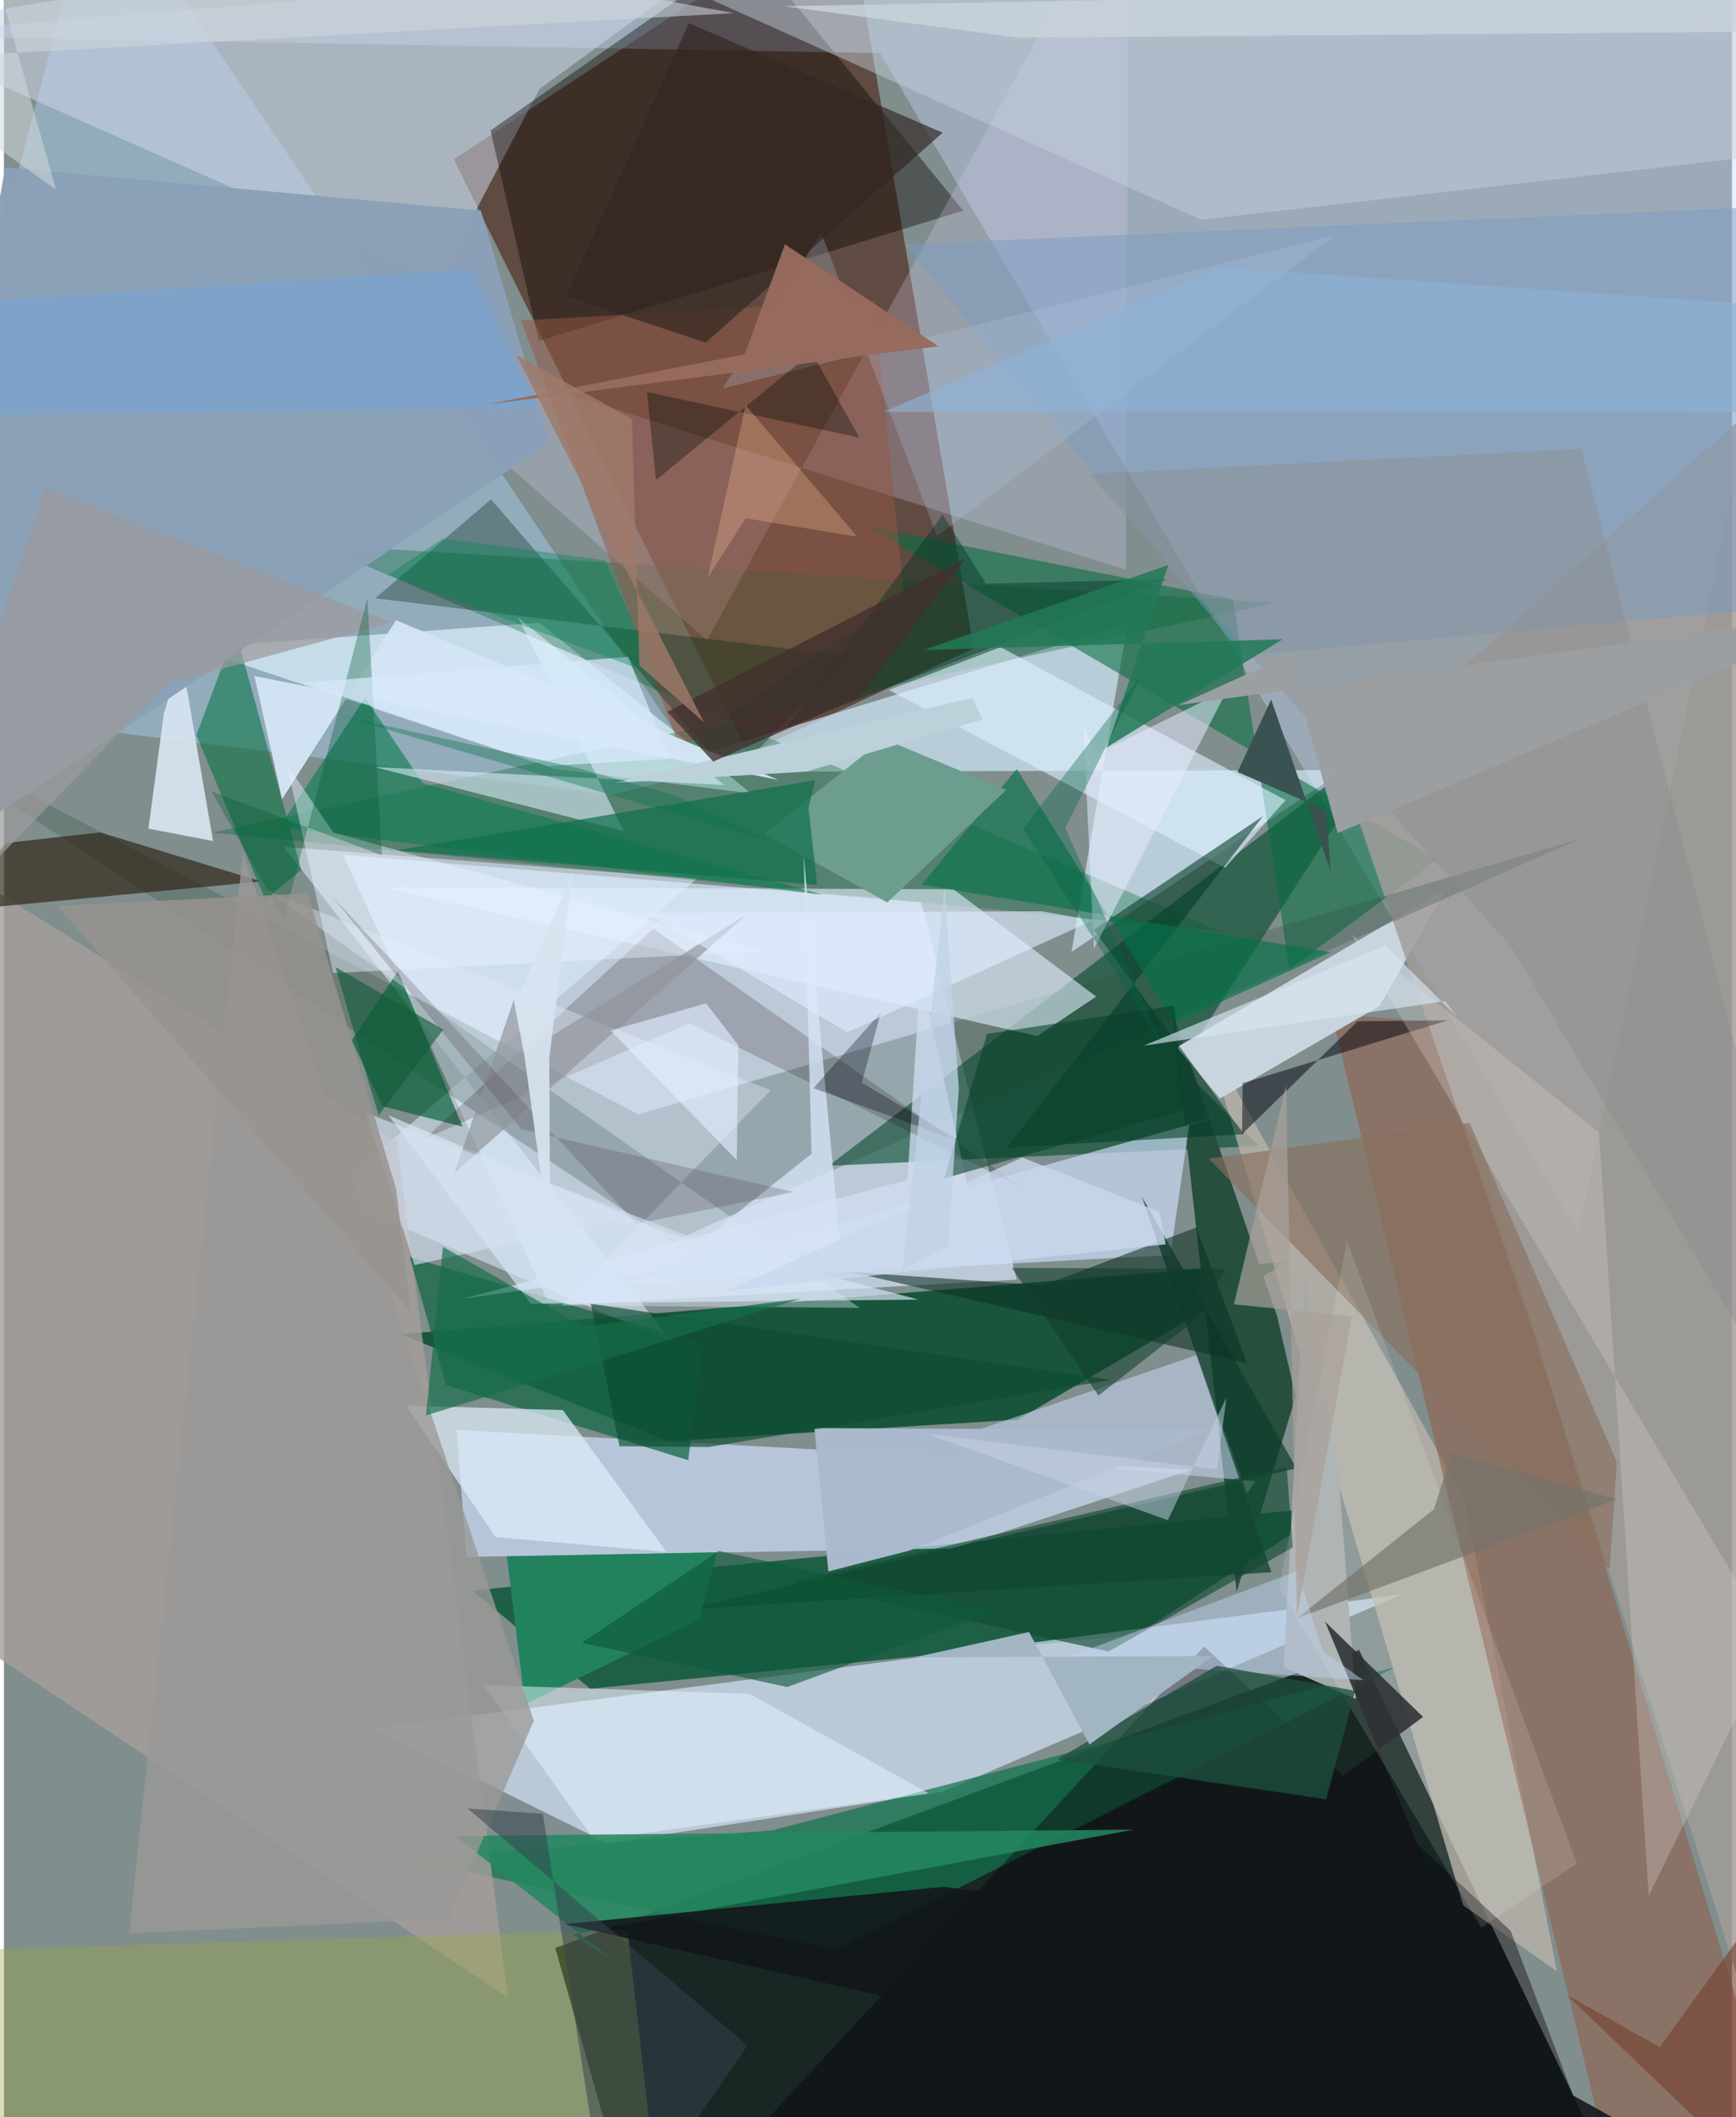 <svg xmlns="http://www.w3.org/2000/svg" width="228" height="278" viewBox="0 0 836 1024"><path fill="#808e8e" d="M0 0h836v1024H0z"/><path fill="#11211e" fill-opacity=".941" d="M266.698 942.154l388.9-144.12 133.247 277.25L307.468 1086z"/><path fill="#4d2617" fill-opacity=".643" d="M217.604 77.08l190.02-124.854L469.17 313.61l-109.158 50.756z"/><path fill="#d9e5fa" fill-opacity=".671" d="M489.965 618.895l-46.286-182.492-279.633-22.978 100.073 218.197z"/><path fill="#004829" fill-opacity=".808" d="M621.14 610.159l-130.758 76.478-168.993 10.43-129.591-51.736z"/><path fill="#cad8fd" fill-opacity=".384" d="M898-62L761.611 596.29 423.812 25.673-62 17.23z"/><path fill="#045534" fill-opacity=".796" d="M226.553 769.27l57.046 47.526 264.4-26.208 95.453-61.977z"/><path fill="#d5e6fb" fill-opacity=".675" d="M179.32 835.915l496.735-64.688-221.952 95.366-162.122 24.931z"/><path fill="#acd5fd" fill-opacity=".412" d="M337.396 373.148L45.596-62-62 339.762l356.993 44.655z"/><path fill="#00492c" fill-opacity=".604" d="M672.327 355.09L568.829 515.695l38.296 38.571-208.137 9.59z"/><path fill="#d3e4fe" fill-opacity=".655" d="M219.038 691.62l355.421 19.275-114.992 37.992-235.802 4.12z"/><path fill="#d4ecfc" fill-opacity=".663" d="M543.563 301.711L516.481 460.36l131.885-87.926-339.157 1.004z"/><path fill="#ccd4e8" fill-opacity=".549" d="M-62 14.454L403.326-62 259.081 43.052l-48.303 92.165z"/><path fill="#264f3e" fill-opacity=".992" d="M624.9 675.436l-28.571 94.529-31.268-281.447 50.84 148.096z"/><path fill="#d3e6f2" fill-opacity=".82" d="M266.163 371.81L91.44 313.3l167.566-12.113 102.556 82.612z"/><path fill="#066d42" fill-opacity=".569" d="M594.68 289.955l-176.798-35.249 275.536 160.998-71.516 53.055z"/><path fill="#13754f" fill-opacity=".718" d="M371.678 885.297l301.572-79.041-270.634 136.812-208.22-43.907z"/><path fill="#e1f1ff" fill-opacity=".529" d="M135.256 409.56l187.996 239.592-166.703-71.046 178.68-153.13z"/><path fill="#006330" fill-opacity=".325" d="M615.38 291.484l-463.724-27.911L589.35 450.738l-488.792-48z"/><path fill="#c0b6ad" fill-opacity=".725" d="M581.335 500.688l125.118 224.219 44.814 228.537-45.342-31.914z"/><path fill="#a59e9a" fill-opacity=".804" d="M-45.065 405.415l235.113 146.546 53.79 414.178L-56.46 765.997z"/><path fill="#090402" fill-opacity=".392" d="M464.063 101.905l-205.315 62.971-23.352-101.762 125.44-87.826z"/><path fill="#dbcfef" fill-opacity=".263" d="M544.114-62l-1.316 337.582-376.311-118.234 173.65 152.374z"/><path fill="#8f624f" fill-opacity=".627" d="M695.048 494.525l-52.73-4.09L786.052 1086h87.854z"/><path fill="#cad7e2" fill-opacity=".976" d="M567.37 506.546l130.266-76.597-32.123 56.595-77.2 44.75z"/><path fill="#a29d99" fill-opacity=".835" d="M740.734 646.697l115.016 363.826L898 150.85 647.764 374.69z"/><path fill="#d3e3ff" fill-opacity=".639" d="M597.304 537.233L299.37 621.149l264.912-14.154 9.192-63.228z"/><path fill="#304d3f" fill-opacity=".275" d="M761.975 405.879L322.967 600.655-62 345.335 306.939 539z"/><path fill="#e1f0ff" fill-opacity=".604" d="M183.55 429.127l316.31 71.962 28.525-19.072-69.078-51.92z"/><path fill="#ced9f8" fill-opacity=".522" d="M601.316 722.24l4.199-5.79-163.862-14.79 135.584-46.336z"/><path fill="#2e2415" fill-opacity=".675" d="M1.036 407.703l-27.218 33.025 150.545-14.405-77.792-23.714z"/><path fill="#156845" fill-opacity=".745" d="M337.91 650.156l-141.585-42.182 17.51 61.957 117.2 36.314z"/><path fill="#0c3f2b" fill-opacity=".718" d="M613.155 760.427L550.47 578.78l74.806 131.395-295.36 68.31z"/><path fill="#ddf0ff" fill-opacity=".612" d="M590.716 419.692l29.29-32.666-137.868-74.06-53.966 20.773z"/><path fill="#9daa44" fill-opacity=".373" d="M-62 944.524l363.596-11.082L318.951 1086H-24.567z"/><path fill="#080108" fill-opacity=".4" d="M728.867 933.836L580.554 796.37 312.798 1086h473.888z"/><path fill="#005f34" fill-opacity=".647" d="M183.106 535.05l38.78 9.885-31.25-75.27-22.367 33.46z"/><path fill="#dae6f2" fill-opacity=".894" d="M101.17 406.794l-31.288-6.002 7.477-55.725 8.489-27.247z"/><path fill="#006f3d" fill-opacity=".549" d="M143.825 420.754l-17.396 14.423L93.09 355.51l18.942-50.412z"/><path fill="#117c55" fill-opacity=".643" d="M133.32 400.04l41.347-62.53 27.998 41.333 193.48 53.931z"/><path fill="#cfdef2" fill-opacity=".757" d="M437.072 570.713l-215.234 57.506 248.565-35.591-27.046-121.993z"/><path fill="#965843" fill-opacity=".498" d="M420.984 145.337L250.11 155.01l77.014 207.062 108.243-74.198z"/><path fill="#043c27" fill-opacity=".584" d="M599.772 548.572l-72.489-98.892 81.808-54.951L485.35 555.02z"/><path fill="#160504" fill-opacity=".188" d="M314.1 449.19l178.058 124.976-160.595-79.261-128.056 55.902z"/><path fill="#c5d1dd" fill-opacity=".459" d="M852.746-61.857l-4.152 137.42-269.47 30.693-289.499-130.03z"/><path fill="#a5a9aa" d="M629.076 616.25l16.472 95.105L654 821.72l-34.913-15.305z"/><path fill="#8ba0b8" fill-opacity=".984" d="M-62 433.128L.59 80.988l230.137 20.87 33.032 112.368z"/><path fill="#deecfb" fill-opacity=".718" d="M270.366 681.995l50.11 68.6-82.611-7.135-43.28-63.579z"/><path fill="#7a9cc0" fill-opacity=".478" d="M599.763 317.098L898 290.478l-.46-192.44-462.07 20.164z"/><path fill="#dff0ff" fill-opacity=".561" d="M299.92 401.984l-120.613-31.006 169.073 8.725-99.772-81.133z"/><path fill="#e5ecff" fill-opacity=".376" d="M370.914 527.326L269.946 631.423l144.034 1.154-286.856-201.733z"/><path fill="#047349" fill-opacity=".631" d="M641.806 460.572l-197.857-32.656 46-56.003L566.421 494.7z"/><path fill="#002611" fill-opacity=".329" d="M179.58 289.382l56.024-47.854 116.354 134.56 56.263-58.8z"/><path fill="#22825d" d="M336.397 783.294l8.53-32.519-101.652 1.992 8.842 71.467z"/><path fill="#d4e5f4" fill-opacity=".953" d="M189.677 300l184.92 77.197-253.436-50.234 13.364 59.614z"/><path fill="#e3f4ff" fill-opacity=".518" d="M285.63 889.985l161.87-22.571-86.798-48.15-128.776-4.267z"/><path fill="#0e3024" fill-opacity=".569" d="M576.866 593.678l-74.27 28.01-92.89-6.483 191.66 44.099z"/><path fill="#03030d" fill-opacity=".498" d="M598.947 548.534l55.889-54.55 43.796-.515-99.367 30.438z"/><path fill="#b5c8e4" fill-opacity=".251" d="M644.001 113.798L451.38 259.26l-56.013-146.603-47.766 75.301z"/><path fill="#238760" fill-opacity=".867" d="M294.964 948.233l-20.075-12.563 271.576-50.748-328.195 3.03z"/><path fill="#134933" fill-opacity=".643" d="M534.351 798.784l89.197-50.391-3.05-39.014-238.87 55.768z"/><path fill="#8d8d8c" fill-opacity=".42" d="M524.759 229.281l204.45 228.785L898 741.142 763.103 217.068z"/><path fill="#3a5352" fill-opacity=".996" d="M639.564 391.895l2.259 29.568-28.775-83.132-16.293 35.075z"/><path fill="#6c9d8e" fill-opacity=".988" d="M425.69 357.385l-57.984 45.926 59.588 33.18 57.582-54.418z"/><path fill="#dad1cb" fill-opacity=".306" d="M651.717 451.685l204.209 342.62L795.68 916.92l-24.02-369.147z"/><path fill="#106f4d" fill-opacity=".71" d="M393.4 427.936l-4.191-37.025 3.199-13.498-202.781 33.872z"/><path fill="#896f5d" fill-opacity=".631" d="M709.102 543.129l71.18 164.045-3.537 51.708-193.943-198.486z"/><path fill="#121519" fill-opacity=".867" d="M841.423 1059.378L271.271 930.636l183.22-18.048 157.605 18.916z"/><path fill="#9b9996" fill-opacity=".784" d="M115.612 412.345l140.705 419.878-41.225 95.804-154.575 7.096z"/><path fill="#abb9cd" fill-opacity=".992" d="M392.089 690.728l190.995.906-145.025 58.329-39.234 10.068z"/><path fill="#e8ecff" fill-opacity=".529" d="M591.913 333.446l-64 31.432-5.728-13.834 5.111 107.947z"/><path fill="#e8f1ff" fill-opacity=".447" d="M366.514 460.133l-207.236-57.502-22.459-32.965 22.421 100.999z"/><path fill="#002b21" fill-opacity=".388" d="M562.796 280.154l-183.63 71.255 74.972-102.496 20.947 33.404z"/><path fill="#111518" fill-opacity=".89" d="M339.942 1086l359.425-156.617-60.278-145.075 47.426 46.105z"/><path fill="#d6e6f6" fill-opacity=".686" d="M322.04 596.85l120.313 31.705-187.474 2.005-68.883-91.143z"/><path fill="#217957" fill-opacity=".851" d="M533.57 361.404l29.697-88.123-118.319 41.116 173.645-5.203z"/><path fill="#9c9b9c" fill-opacity=".725" d="M78.808 330.8l108.75-29.84-167.48-64.985L-62 475.812z"/><path fill="#fdfff8" fill-opacity=".125" d="M616.799 767.937l97.847 164.365 46.314-30.872-111.18-301.08z"/><path fill="#75736a" fill-opacity=".671" d="M780.238 725.176l-79.87-22.397-8.643 27.268-66.208 52.666z"/><path fill="#010603" fill-opacity=".333" d="M315.451 232.156l75.389-61.719 22.985 41.222-102.768-22.016z"/><path fill="#d5e3f5" fill-opacity=".792" d="M386.845 413.14l3.851 144.906-76.442 60.74 91.134-7.67z"/><path fill="#8f939a" fill-opacity=".671" d="M217.873 567.372l28.764-83.714 4.815 25.825 108.302-67.51z"/><path fill="#e3eeff" fill-opacity=".635" d="M339.71 485.284l-46.229 13.128 61.03 62.663.79-55.466z"/><path fill="#020317" fill-opacity=".302" d="M463.46 552.466l-71.851-26.16 32.683-36.752-9.324 34.072z"/><path fill="#09422b" fill-opacity=".588" d="M475.558 500.085l-20.707 69.871 116.08-33.02-4.753-50.647z"/><path fill="#dfedff" fill-opacity=".616" d="M310.78 441.501l191.172-.763 24.725 4.389-118.654 54.168z"/><path fill="#322722" fill-opacity=".678" d="M271.924 143.264l59.407-132.106 122.762 53.028-114.6 101.524z"/><path fill="#035b36" fill-opacity=".341" d="M182.813 413.643l-7.002-124.339-40.352 155.404-35.114-62.016z"/><path fill="#bfd4ef" fill-opacity=".482" d="M657.534 812.62l-146.4-9.812 114.496-42.903 12.46 38.628z"/><path fill="#1d4f3e" fill-opacity=".761" d="M639.68 870.263l-130.228-19.312 77.26-45.291 66.977 12.114z"/><path fill="#d7e6f2" fill-opacity=".647" d="M551.327 505.764L697.08 484.22l5.815 7.408-34.535-34.205z"/><path fill="#8eb2d7" fill-opacity=".624" d="M425.671 199.156l414.195.33 49.994-49.347-301.753-20.866z"/><path fill="#f7bf9b" fill-opacity=".302" d="M358.837 250.673l-18.396 28.768 18.328-83.485 53.973 63.605z"/><path fill="#754230" fill-opacity=".624" d="M801.034 990.13L898 856.046 882.262 1086 756.139 964.918z"/><path fill="#c7d3e5" fill-opacity=".494" d="M563.046 735.257l28.343-59.246-4.569 34.624-139.99-17.038z"/><path fill="#0e593b" fill-opacity=".62" d="M479.455 779.106l-133.615-28.97-66.284 44.449 99.361 21.361z"/><path fill="#d1d7db" fill-opacity=".549" d="M-62 29.266l87.17 62.46L-18.07-62 353.088 6.349z"/><path fill="#71a5da" fill-opacity=".482" d="M-62 149.117l288.778-18.887 31.335 67.028-280.045 3.51z"/><path fill="#976c5d" fill-opacity=".965" d="M233.622 195.606l218.433-28.148-74.234-49.286-19.495 53.205z"/><path fill="#026545" fill-opacity=".353" d="M492.981 400.852l66.704 103.468-46.236-103.79 36.739-73.736z"/><path fill="#bdd1da" d="M473.496 347.902l-85.281 25.287-92.857 5.463 173.156-41.14z"/><path fill="#0d4c32" fill-opacity=".663" d="M535.612 667.443l-251.686-36.848 13.833 68.89 43.253.371z"/><path fill="#35424f" fill-opacity=".529" d="M260.686 877.28L293.315 1086l66.37-96.682-135.433-114.646z"/><path fill="#4f404c" fill-opacity=".243" d="M250.337 546.217l-92.232-113.415 147.932 159.08 75.969-15.346z"/><path fill="#d8e3f0" fill-opacity=".925" d="M275.099 422.396l-27.019 61.33 16.159 117.06-.415-89.245z"/><path fill="#a9a199" fill-opacity=".698" d="M625.513 781.917l26.596-145.343-57.095-5.706 25.228-105.837z"/><path fill="#d5e1f1" fill-opacity=".627" d="M198.611 611.874l96.113-21.4 83.497 25.467-203.064-77.725z"/><path fill="#422f2e" fill-opacity=".773" d="M465.1 270.24l-144.127 74.043 22.143 24.063 71.076-31.324z"/><path fill="#d7e8fa" fill-opacity=".722" d="M144.539 330.305l157.4-12.63 20.087 49.362-58.953 3.427z"/><path fill="#cbd4dc" fill-opacity=".792" d="M490.982 18.233L377.194 2.995 885.09-6.397 898 14.928z"/><path fill="#166d49" fill-opacity=".671" d="M280.328 641.675l-67.926-38.597-8.228 81.507 181.335-56.494z"/><path fill="#9b9fa2" fill-opacity=".992" d="M645.228 402.889l-24.03-85.83-53.012 23.999L898 295.424z"/><path fill="#98938e" fill-opacity=".831" d="M25.968 438.158l120.945-6.095 42.776 142.954 7.115 59.18z"/><path fill="#0e744c" fill-opacity=".392" d="M277.926 371.553l-115.467-25.437 209.38 61.22-46.947-22.49z"/><path fill="#028452" fill-opacity=".373" d="M315.92 326.865l-25.134-55.92-78.476-10.475-26.482 17.534z"/><path fill="#c9d8ed" fill-opacity=".8" d="M492.626 559.847l66.246 26.209 3.164 15.772-212.49 22.602z"/><path fill="#135a3a" fill-opacity=".612" d="M181.308 539.408l31.218-41.459-52.155-30.222 14.934 51.996z"/><path fill="#103e2b" fill-opacity=".561" d="M487.584 613.214l41.927 61.768 47.994-37.593 13.252-23.7z"/><path fill="#a1b5c2" d="M440.567 801.602l55.346-12.27 29.196 54.408 59.884-42.778z"/><path fill="#9f796a" fill-opacity=".808" d="M338.647 349.35l-90.885-177.672 56.021 30.914 3.63 119.285z"/><path fill="#c1d2e7" fill-opacity=".769" d="M456.814 602.623l5.115-76.073-6.884-96.953-20.507 184.733z"/></svg>